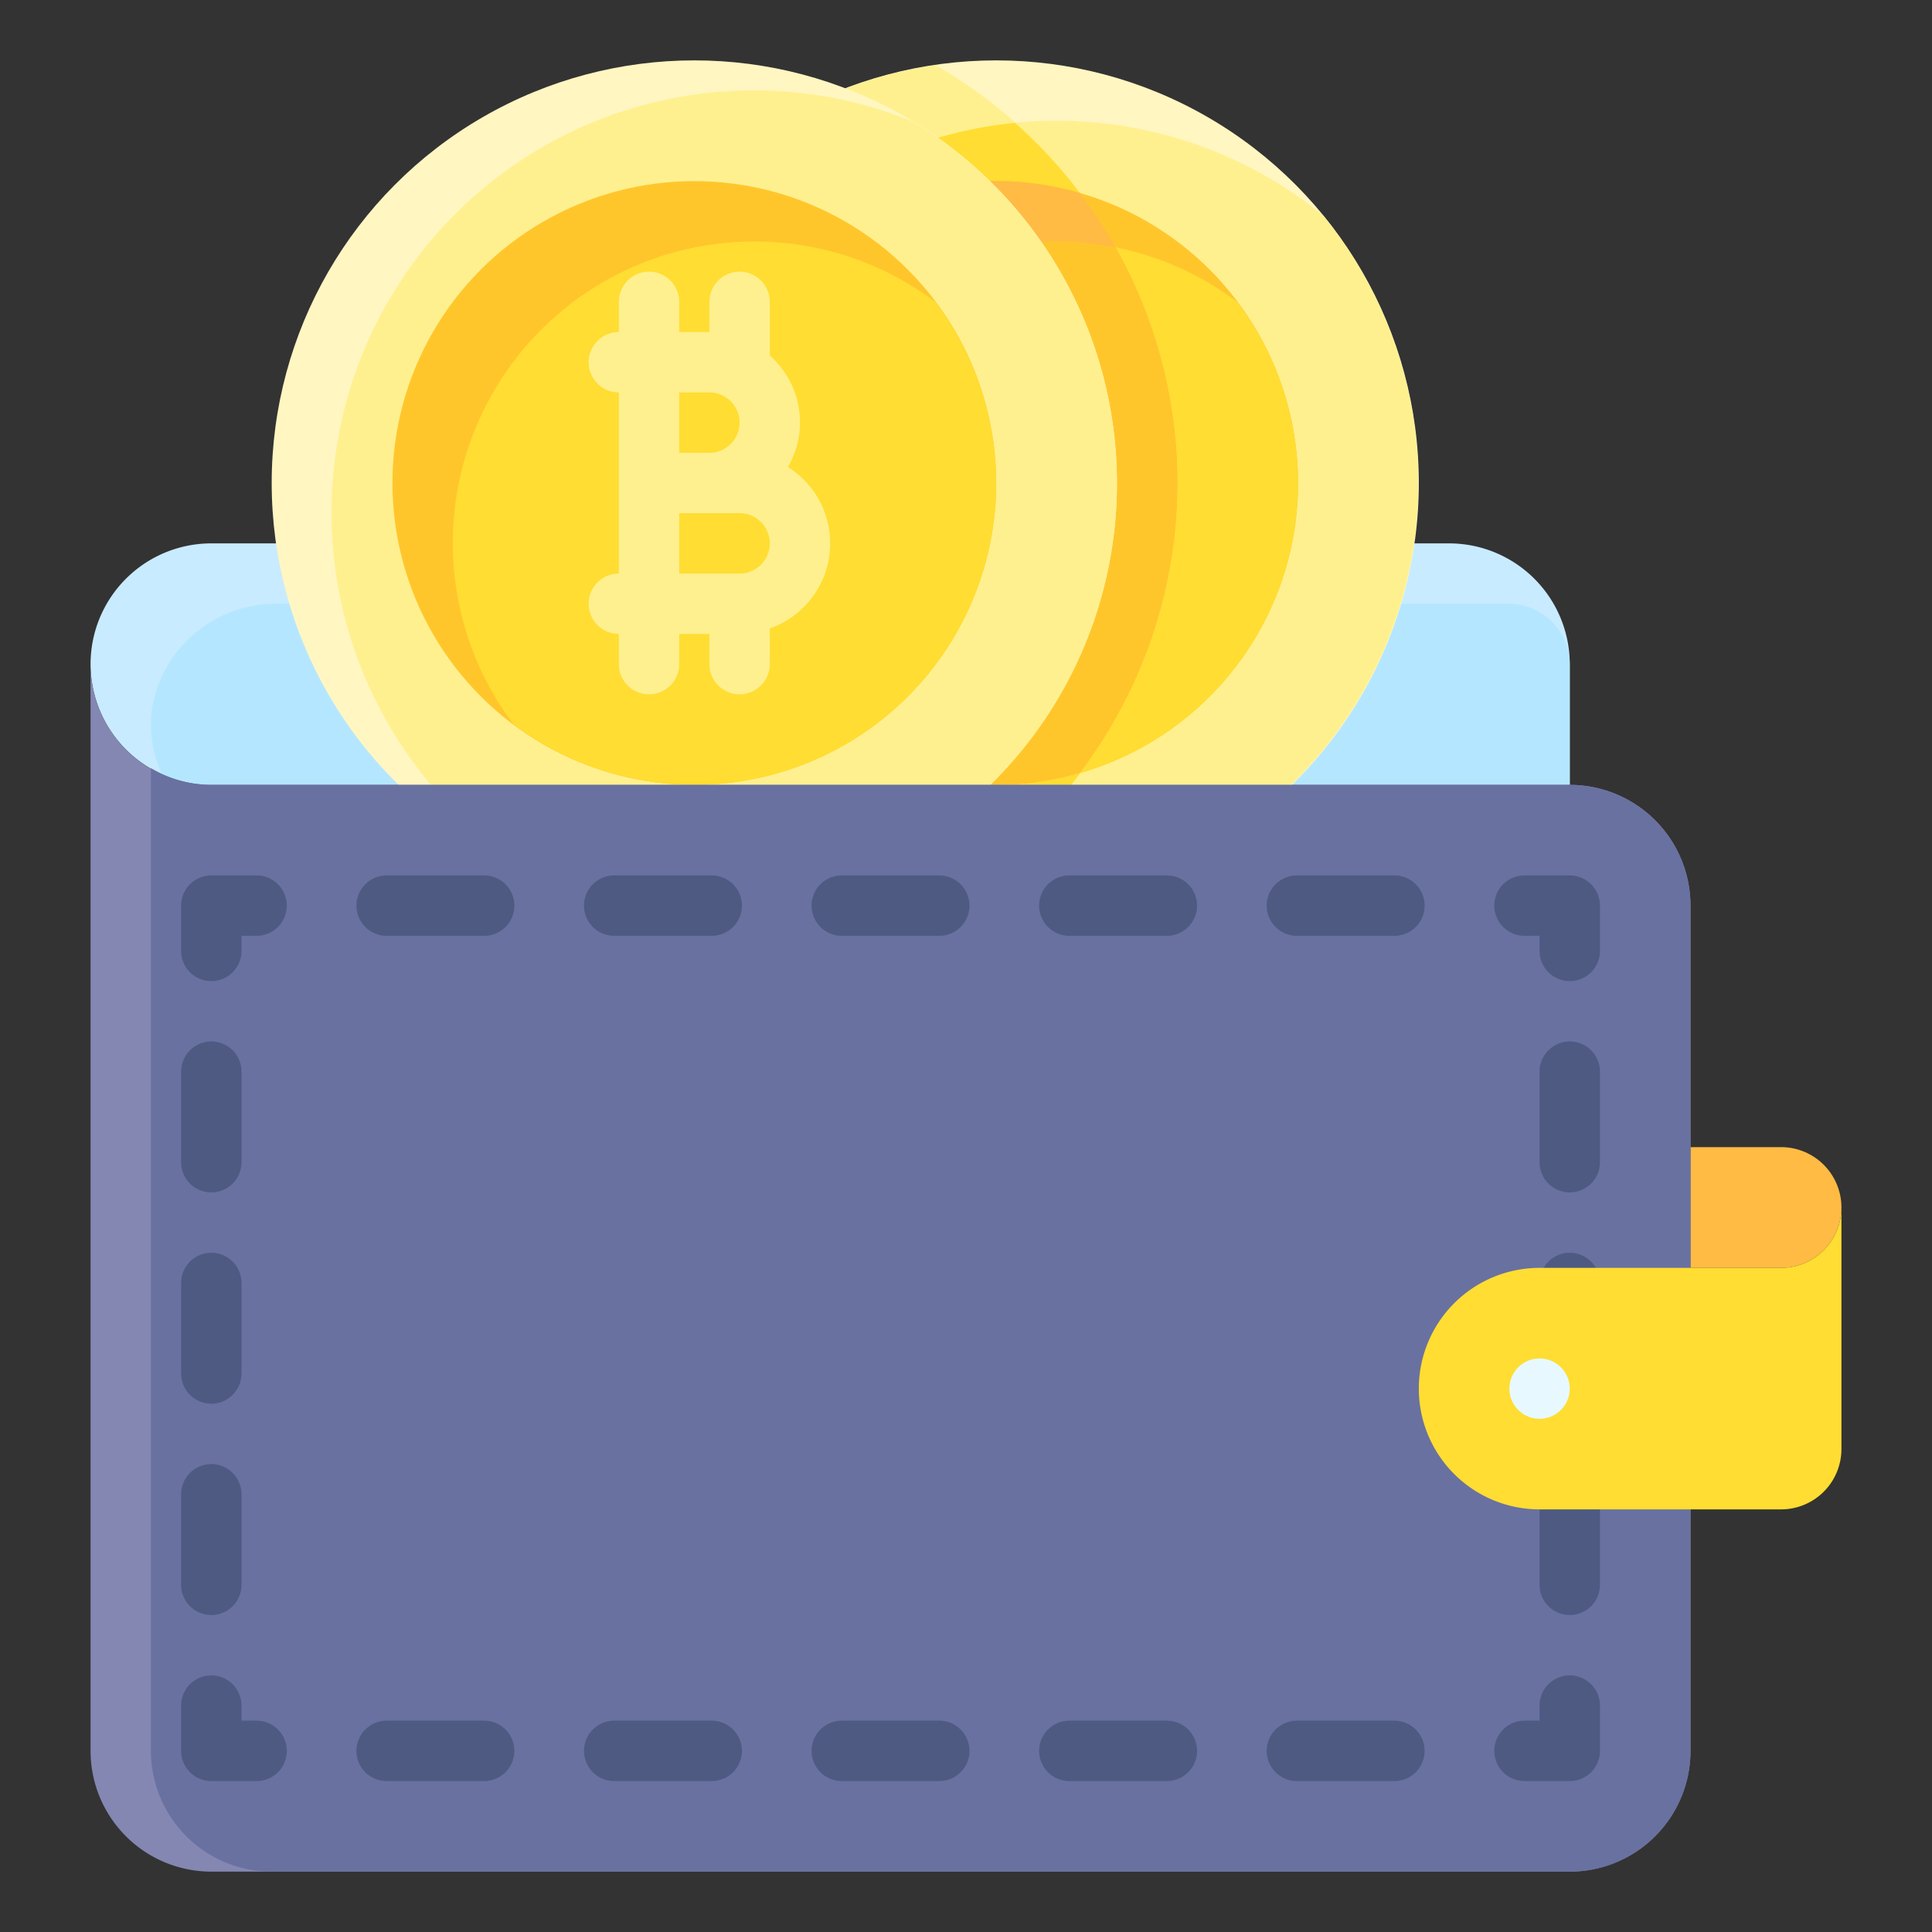 <svg xmlns="http://www.w3.org/2000/svg" version="1.1" xmlns:xlink="http://www.w3.org/1999/xlink" xmlns:svgjs="http://svgjs.com/svgjs" width="512" height="512" x="0" y="0" viewBox="0 0 64 64" style="enable-background:new 0 0 512 512" xml:space="preserve" class=""><rect x="0" y="0" width="64" height="64" fill="#333333" stroke="none"/><g><path xmlns="http://www.w3.org/2000/svg" d="m7 18h41a4 4 0 0 1 4 4v4a0 0 0 0 1 0 0h-45a4 4 0 0 1 -4-4 4 4 0 0 1 4-4z" fill="#c8ebff" data-original="#c8ebff"></path><path xmlns="http://www.w3.org/2000/svg" d="m52 26v-4.018a2.021 2.021 0 0 0 -1.982-1.982h-40.812a4.156 4.156 0 0 0 -4.163 3.419 3.932 3.932 0 0 0 .317 2.221 3.961 3.961 0 0 0 1.64.36z" fill="#b4e7ff" data-original="#b4e7ff"></path><circle xmlns="http://www.w3.org/2000/svg" cx="33" cy="16" fill="#fff6c2" r="14" data-original="#fff6c2" class=""></circle><path xmlns="http://www.w3.org/2000/svg" d="m35 4a14 14 0 0 0 -10.847 22.847 14 14 0 0 0 19.694-19.694 13.941 13.941 0 0 0 -8.847-3.153z" fill="#fff08f" data-original="#fff08f" class=""></path><path xmlns="http://www.w3.org/2000/svg" d="m30.992 2.16a13.982 13.982 0 0 0 0 27.68 15.964 15.964 0 0 0 0-27.68z" fill="#fff08f" data-original="#fff08f" class=""></path><path xmlns="http://www.w3.org/2000/svg" d="m33.624 4.07a13.992 13.992 0 0 0 -9.5 22.734 13.967 13.967 0 0 0 6.871 3.036 15.947 15.947 0 0 0 2.629-25.77z" fill="#ffdd32" data-original="#ffdd32"></path><circle xmlns="http://www.w3.org/2000/svg" cx="33" cy="16" fill="#ffc62c" r="10" data-original="#ffc62c" class=""></circle><path xmlns="http://www.w3.org/2000/svg" d="m35 8a9.986 9.986 0 0 0 -7.992 15.992 9.986 9.986 0 0 0 13.984-13.984 9.941 9.941 0 0 0 -5.992-2.008z" fill="#ffdd32" data-original="#ffdd32"></path><path xmlns="http://www.w3.org/2000/svg" d="m23 16a9.983 9.983 0 0 0 12.767 9.6 15.881 15.881 0 0 0 0-19.208 9.983 9.983 0 0 0 -12.767 9.608z" fill="#ffbb44" data-original="#ffbb44"></path><path xmlns="http://www.w3.org/2000/svg" d="m25 18a9.941 9.941 0 0 0 2.008 5.992 9.921 9.921 0 0 0 8.759 1.608 15.894 15.894 0 0 0 1.191-17.4 9.962 9.962 0 0 0 -11.958 9.8z" fill="#ffc62c" data-original="#ffc62c" class=""></path><circle xmlns="http://www.w3.org/2000/svg" cx="23" cy="16" fill="#fff6c2" r="14" data-original="#fff6c2" class=""></circle><path xmlns="http://www.w3.org/2000/svg" d="m37 16a13.977 13.977 0 0 0 -6.8-11.992 13.988 13.988 0 0 0 -12.4 24.984 13.983 13.983 0 0 0 19.2-12.992z" fill="#fff08f" data-original="#fff08f" class=""></path><circle xmlns="http://www.w3.org/2000/svg" cx="23" cy="16" fill="#ffc62c" r="10" data-original="#ffc62c" class=""></circle><path xmlns="http://www.w3.org/2000/svg" d="m25 8a9.986 9.986 0 0 0 -7.992 15.992 9.986 9.986 0 0 0 13.984-13.984 9.941 9.941 0 0 0 -5.992-2.008z" fill="#ffdd32" data-original="#ffdd32"></path><path xmlns="http://www.w3.org/2000/svg" d="m26.1 15.471a2.939 2.939 0 0 0 -.6-3.691v-1.78a1 1 0 0 0 -2 0v1h-1v-1a1 1 0 0 0 -2 0v1a1 1 0 0 0 0 2v6a1 1 0 0 0 0 2v1a1 1 0 0 0 2 0v-1h1v1a1 1 0 0 0 2 0v-1.184a2.983 2.983 0 0 0 .6-5.345zm-3.6-2.471h1a1 1 0 0 1 0 2h-1zm2 6h-2v-2h2a1 1 0 0 1 0 2z" fill="#fff08f" data-original="#fff08f" class=""></path><path xmlns="http://www.w3.org/2000/svg" d="m7 26h45a4 4 0 0 1 4 4v28a4 4 0 0 1 -4 4h-45a4 4 0 0 1 -4-4v-36a4 4 0 0 0 4 4z" fill="#8487b2" data-original="#8487b2"></path><path xmlns="http://www.w3.org/2000/svg" d="m56 38h3a2 2 0 0 1 2 2 2 2 0 0 1 -2 2h-3a0 0 0 0 1 0 0v-4a0 0 0 0 1 0 0z" fill="#ffbb44" data-original="#ffbb44"></path><path xmlns="http://www.w3.org/2000/svg" d="m56 58v-28a4 4 0 0 0 -4-4h-45a3.955 3.955 0 0 1 -2-.555v32.555a4 4 0 0 0 4 4h43a4 4 0 0 0 4-4z" fill="#6971a0" data-original="#6971a0"></path><g xmlns="http://www.w3.org/2000/svg" fill="#4e5a82"><path d="m8.5 59h-1.5a1 1 0 0 1 -1-1v-1.5a1 1 0 0 1 2 0v.5h.5a1 1 0 0 1 0 2z" fill="#4e5a82" data-original="#4e5a82"></path><path d="m7 53.5a1 1 0 0 1 -1-1v-3a1 1 0 0 1 2 0v3a1 1 0 0 1 -1 1zm0-7a1 1 0 0 1 -1-1v-3a1 1 0 0 1 2 0v3a1 1 0 0 1 -1 1zm0-7a1 1 0 0 1 -1-1v-3a1 1 0 0 1 2 0v3a1 1 0 0 1 -1 1z" fill="#4e5a82" data-original="#4e5a82"></path><path d="m7 32.5a1 1 0 0 1 -1-1v-1.5a1 1 0 0 1 1-1h1.5a1 1 0 0 1 0 2h-.5v.5a1 1 0 0 1 -1 1z" fill="#4e5a82" data-original="#4e5a82"></path><path d="m46.192 31h-3.231a1 1 0 0 1 0-2h3.231a1 1 0 1 1 0 2zm-7.538 0h-3.231a1 1 0 0 1 0-2h3.231a1 1 0 0 1 0 2zm-7.539 0h-3.23a1 1 0 0 1 0-2h3.23a1 1 0 0 1 0 2zm-7.538 0h-3.231a1 1 0 0 1 0-2h3.231a1 1 0 0 1 0 2zm-7.538 0h-3.231a1 1 0 0 1 0-2h3.231a1 1 0 0 1 0 2z" fill="#4e5a82" data-original="#4e5a82"></path><path d="m52 32.5a1 1 0 0 1 -1-1v-.5h-.5a1 1 0 0 1 0-2h1.5a1 1 0 0 1 1 1v1.5a1 1 0 0 1 -1 1z" fill="#4e5a82" data-original="#4e5a82"></path><path d="m52 53.5a1 1 0 0 1 -1-1v-3a1 1 0 0 1 2 0v3a1 1 0 0 1 -1 1zm0-7a1 1 0 0 1 -1-1v-3a1 1 0 0 1 2 0v3a1 1 0 0 1 -1 1zm0-7a1 1 0 0 1 -1-1v-3a1 1 0 0 1 2 0v3a1 1 0 0 1 -1 1z" fill="#4e5a82" data-original="#4e5a82"></path><path d="m52 59h-1.5a1 1 0 0 1 0-2h.5v-.5a1 1 0 0 1 2 0v1.5a1 1 0 0 1 -1 1z" fill="#4e5a82" data-original="#4e5a82"></path><path d="m46.192 59h-3.231a1 1 0 0 1 0-2h3.231a1 1 0 1 1 0 2zm-7.538 0h-3.231a1 1 0 0 1 0-2h3.231a1 1 0 0 1 0 2zm-7.539 0h-3.23a1 1 0 0 1 0-2h3.23a1 1 0 1 1 0 2zm-7.538 0h-3.231a1 1 0 0 1 0-2h3.231a1 1 0 0 1 0 2zm-7.538 0h-3.231a1 1 0 1 1 0-2h3.231a1 1 0 0 1 0 2z" fill="#4e5a82" data-original="#4e5a82"></path></g><path xmlns="http://www.w3.org/2000/svg" d="m51 42h8a2 2 0 0 0 2-2v8a2 2 0 0 1 -2 2h-8a4 4 0 0 1 -4-4 4 4 0 0 1 4-4z" fill="#ffdd32" data-original="#ffdd32"></path><circle xmlns="http://www.w3.org/2000/svg" cx="51" cy="46" fill="#e7f9ff" r="1" data-original="#e7f9ff"></circle></g></svg>